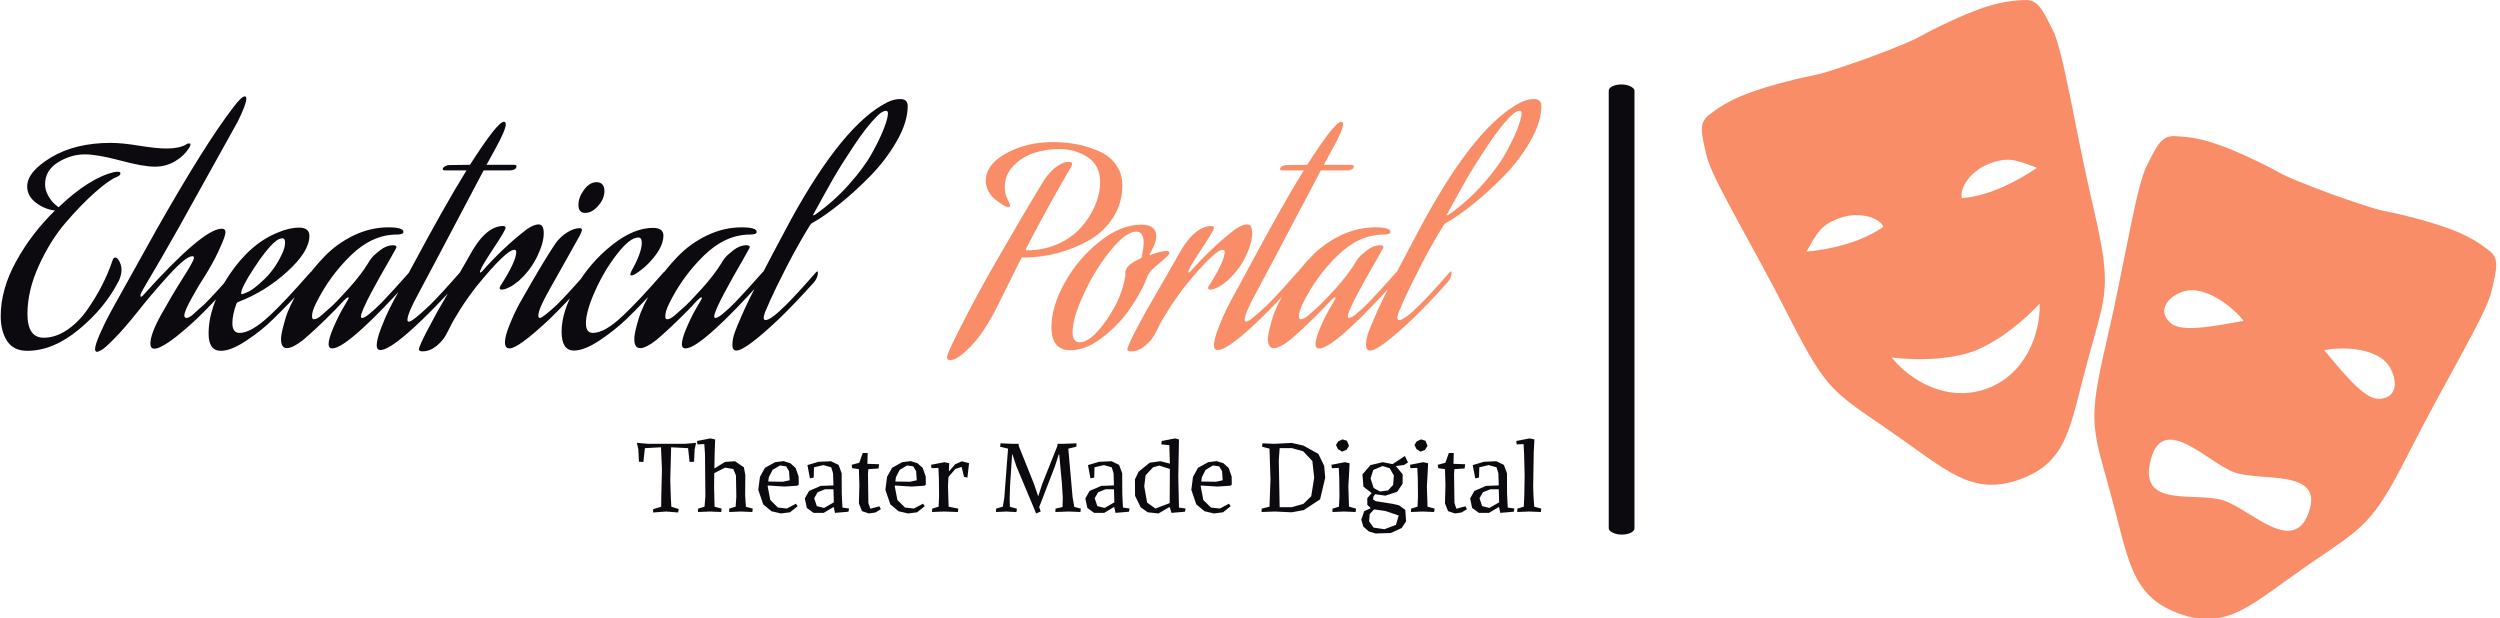 <svg xmlns="http://www.w3.org/2000/svg" version="1.1" xmlns:xlink="http://www.w3.org/1999/xlink" xmlns:svgjs="http://svgjs.dev/svgjs" width="1500" height="371" viewBox="0 0 1500 371"><g transform="matrix(1,0,0,1,-0.909,0.214)"><svg viewBox="0 0 396 98" data-background-color="#ffffff" preserveAspectRatio="xMidYMid meet" height="371" width="1500" xmlns="http://www.w3.org/2000/svg" xmlns:xlink="http://www.w3.org/1999/xlink"><g id="tight-bounds" transform="matrix(1,0,0,1,0.24,-0.057)"><svg viewBox="0 0 395.52 98.113" height="98.113" width="395.52"><g><svg viewBox="0 0 640.669 158.925" height="98.113" width="395.52"><g><rect width="6.609" height="115.571" x="412.82" y="21.677" fill="#0c0a0f" opacity="1" stroke-width="0" stroke="transparent" fill-opacity="1" class="rect-qz-0" data-fill-palette-color="primary" rx="1%" id="qz-0" data-palette-color="#0c0a0f"></rect></g><g transform="matrix(1,0,0,1,0,21.964)"><svg viewBox="0 0 395.52 114.996" height="114.996" width="395.52"><g id="textblocktransform"><svg viewBox="0 0 395.52 114.996" height="114.996" width="395.52" id="textblock"><g><svg viewBox="0 0 395.52 73.283" height="73.283" width="395.52"><g transform="matrix(1,0,0,1,0,0)"><svg width="395.52" viewBox="0 -46.5 288.22 49.35" height="73.283" data-palette-color="#0c0a0f"><g class="wordmark-text-0" data-fill-palette-color="primary" id="text-0"><path d="M21.45-16.35L21.45-16.35Q21.85-16.35 22.23-15.58 22.6-14.8 22.6-14.1L22.6-14.1Q22.6-13.5 22.43-12.9 22.25-12.3 22.1-12L22.1-12 21.9-11.65Q19.45-6.9 14.63-2.9 9.8 1.1 4.95 1.1L4.95 1.1Q2.4 1.1 1.2-0.73 0-2.55 0-5.4L0-5.4Q0-10.4 2.88-15.63 5.75-20.85 10.15-25.15L10.15-25.15Q8.25-25.35 6.6-26.6 4.95-27.85 4.95-29.65L4.95-29.65Q4.95-32.4 9.45-35.1 13.95-37.8 20.6-37.8L20.6-37.8Q22.7-37.8 25.93-37.27 29.15-36.75 30.9-36.75L30.9-36.75Q33.7-36.75 34.9-37.65L34.9-37.65Q35.1-37.7 35.25-37.7L35.25-37.7Q35.5-37.7 35.5-37.5 35.5-37.3 35.3-36.95L35.3-36.95Q34.3-35.35 32.6-34.35 30.9-33.35 28.85-33.35L28.85-33.35Q26.65-33.35 22.38-34.5 18.1-35.65 15.75-35.65L15.75-35.65Q13.1-35.65 10.7-34.15 8.3-32.65 8.3-30.05L8.3-30.05Q8.3-28.95 8.9-27.9 9.5-26.85 10.1-26.35L10.1-26.35 10.7-25.85 10.8-25.75Q16.65-31.3 21.3-32.35L21.3-32.35Q21.55-32.4 21.9-32.4L21.9-32.4Q22.4-32.4 22.4-32.1L22.4-32.1Q22.4-31.7 21.65-31.4L21.65-31.4Q20.25-30.85 17.65-28.55 15.05-26.25 12.15-22.88 9.25-19.5 7.13-14.83 5-10.15 5-5.8L5-5.8Q5-1.35 8.05-1.35L8.05-1.35Q10.25-1.35 12.38-2.78 14.5-4.2 16.13-6.5 17.75-8.8 18.95-11.15 20.15-13.5 20.95-15.9L20.95-15.9Q21.1-16.35 21.45-16.35ZM38.05-7.55L38.05-7.55Q40.15-9.65 43.6-13.6L43.6-13.6Q43.75-13.75 43.85-13.75 43.95-13.75 43.95-13.55L43.95-13.55Q43.95-12.6 43.2-11.7L43.2-11.7Q39.5-7.6 36.65-4.85L36.65-4.85Q30.65 0.7 28.75 0.7L28.75 0.7Q28 0.7 28-0.25L28-0.25Q28-2.05 30.05-5.73 32.1-9.4 34.12-12.58 36.15-15.75 36.15-16.3L36.15-16.3Q36.15-16.6 35.85-16.6L35.85-16.6Q34.65-16.6 31.3-12.9 27.95-9.2 25.65-6.25L25.65-6.25Q23.1-3.05 21.22-1.15 19.35 0.75 18.75 1L18.75 1 18.1 1.3Q17.65 1.3 17.65 0.8L17.65 0.8Q17.65 0 18.55-2.05 19.45-4.1 20.35-5.75L20.35-5.75 21.25-7.4 29.05-21.4Q38.25-37.65 43.55-44.5L43.55-44.5Q45.05-46.5 45.65-46.5L45.65-46.5Q45.95-46.5 45.95-46.1L45.95-46.1Q45.95-45.05 44.35-41.8L44.35-41.8Q36.5-27.65 33.45-22.2L33.45-22.2Q31.6-18.9 30.1-16.32 28.6-13.75 27.97-12.7 27.35-11.65 26.9-10.88 26.45-10.1 26.2-9.55L26.2-9.55Q26.15-9.4 26.15-9.25L26.15-9.25Q26.15-9 26.25-9 26.35-9 26.65-9.3L26.65-9.3Q37.85-21.75 41.35-21.75L41.35-21.75Q42.05-21.75 42.05-21.05L42.05-21.05Q42.05-20.85 41.85-20.18 41.65-19.5 40.7-17.45 39.75-15.4 38.2-12.9L38.2-12.9Q37.25-11.5 35.8-8.9 34.35-6.3 34.35-5.5L34.35-5.5Q34.35-5.05 34.8-5.05L34.8-5.05Q34.95-5.05 35.22-5.18 35.5-5.3 35.85-5.6 36.2-5.9 36.47-6.15 36.75-6.4 37.27-6.88 37.8-7.35 38.05-7.55ZM52.59-16.95L52.59-16.95Q53.2-18.2 53.2-19.15L53.2-19.15Q53.2-19.95 52.7-19.95L52.7-19.95Q52.39-19.95 52.02-19.78 51.64-19.6 51.45-19.4L51.45-19.4 51.2-19.2Q49.64-17.85 47.32-14.28 44.99-10.7 44.99-9.7L44.99-9.7Q44.99-9.5 45.09-9.5L45.09-9.5Q45.39-9.5 46.42-10 47.45-10.5 49.37-12.35 51.3-14.2 52.59-16.95ZM50.34-5.5L50.34-5.5Q52.99-7.95 57.95-13.6L57.95-13.6Q58.09-13.75 58.2-13.75 58.3-13.75 58.3-13.55L58.3-13.55Q58.3-12.6 57.55-11.7L57.55-11.7Q53.84-7.6 50.99-4.85L50.99-4.85Q48.89-2.75 45.99-0.83 43.09 1.1 41.2 1.1L41.2 1.1Q38.89 1.1 38.89-2.1L38.89-2.1Q38.89-7.4 42.82-13.2 46.74-19 51.89-21.05L51.89-21.05Q54.05-21.95 55.8-21.95L55.8-21.95Q57.75-21.95 57.75-20.4L57.75-20.4Q57.75-17.5 53.64-13.75 49.55-10 44.45-8.05L44.45-8.05Q44.24-8 44.09-7.7L44.09-7.7Q43.34-5.65 43.34-4.05L43.34-4.05Q43.34-2.25 44.7-2.25L44.7-2.25Q46.84-2.25 50.34-5.5ZM67.74-3.15L67.74-3.15Q63.59 0.65 62.04 0.65L62.04 0.65Q61.34 0.65 61.34-0.15L61.34-0.15Q61.34-1.15 62.22-3.2 63.09-5.25 63.99-6.8L63.99-6.8 64.89-8.35Q65.09-8.7 65.09-8.8 65.09-8.9 64.99-8.9L64.99-8.9Q64.79-8.9 64.24-8.35L64.24-8.35Q62.74-6.7 60.82-4.83 58.89-2.95 57.69-1.9L57.69-1.9 56.54-0.9Q54.59 0.6 53.54 0.6L53.54 0.6Q52.44 0.6 52.44-1.1L52.44-1.1Q52.44-1.95 52.92-3.7 53.39-5.45 53.64-6.05L53.64-6.05Q54.79-8.85 56.52-11.5 58.24-14.15 60.59-16.57 62.94-19 66.07-20.5 69.19-22 72.54-22L72.54-22Q75.34-22 75.34-21.15L75.34-21.15Q75.34-20.65 74.09-20.65L74.09-20.65Q69.49-20.65 65.47-16.73 61.44-12.8 58.94-7.7L58.94-7.7Q58.24-6.3 58.24-5.35L58.24-5.35Q58.24-4.8 58.59-4.8L58.59-4.8Q59.19-4.8 60.14-5.65L60.14-5.65Q60.74-6.2 61.77-7.1 62.79-8 65.09-10.55 67.39-13.1 68.74-15.3L68.74-15.3Q68.94-15.7 69.37-16.25 69.79-16.8 70.99-17.73 72.19-18.65 73.39-18.65L73.39-18.65Q74.04-18.65 74.04-18.3L74.04-18.3Q74.04-18.2 73.89-17.95L73.89-17.95Q73.69-17.55 72.77-15.95 71.84-14.35 71.04-12.93 70.24-11.5 69.34-9.83 68.44-8.15 67.92-6.95 67.39-5.75 67.39-5.35L67.39-5.35Q67.39-5.05 67.64-5.05L67.64-5.05Q68.39-5.05 71.29-7.95L71.29-7.95Q73.49-10.25 76.44-13.6L76.44-13.6Q76.59-13.75 76.69-13.75 76.79-13.75 76.79-13.55L76.79-13.55Q76.79-12.6 76.04-11.7L76.04-11.7Q71.14-6.25 67.74-3.15ZM80.39-7.55L80.39-7.55Q82.49-9.65 85.94-13.6L85.94-13.6Q86.09-13.75 86.19-13.75 86.29-13.75 86.29-13.55L86.29-13.55Q86.29-12.6 85.54-11.7L85.54-11.7Q81.84-7.6 78.99-4.85L78.99-4.85Q72.99 0.95 71.04 0.95L71.04 0.95Q70.34 0.95 70.34 0.05L70.34 0.05Q70.34-1 71.14-3.1 71.94-5.2 72.74-6.8L72.74-6.8 73.54-8.35Q74.69-10.4 77.34-15.35 79.99-20.3 82.47-24.7 84.94-29.1 87.14-32.65L87.14-32.65 83.19-32.65Q82.69-32.65 82.69-32.9 82.69-33.15 83.09-33.4 83.49-33.65 83.94-33.65L83.94-33.65Q85.04-33.65 87.79-33.7L87.79-33.7Q90.24-37.55 91.99-39.8L91.99-39.8Q93.54-41.75 94.14-41.75L94.14-41.75Q94.49-41.75 94.49-41.3L94.49-41.3Q94.49-40.25 92.59-36.8L92.59-36.8 90.89-33.7 96.04-33.7Q96.49-33.7 96.49-33.45L96.49-33.45Q96.49-32.65 95.04-32.65L95.04-32.65 90.34-32.65Q78.79-10.75 78.19-9.7L78.19-9.7Q76.09-5.85 76.09-4.7L76.09-4.7Q76.09-4.35 76.34-4.35L76.34-4.35Q77.04-4.35 80.39-7.55ZM93.74-10.35L93.74-10.35Q93.34-10.35 93.34-10.65L93.34-10.65Q93.34-10.8 93.49-11.05L93.49-11.05Q96.44-15.65 96.44-17.35L96.44-17.35Q96.44-17.8 96.09-17.8L96.09-17.8Q94.59-17.8 89.04-11L89.04-11Q87.39-8.9 85.96-6.65 84.54-4.4 83.99-3.2L83.99-3.2 83.39-2.05Q82.79-0.85 81.54 0.18 80.29 1.2 78.94 1.2L78.94 1.2Q78.24 1.2 78.24 0.85L78.24 0.85Q78.24 0.55 78.66-0.4 79.09-1.35 79.69-2.5 80.29-3.65 80.89-4.75 81.49-5.85 81.89-6.6L81.89-6.6 82.34-7.35 87.59-16.5Q90.64-22.25 93.99-22.25L93.99-22.25Q94.44-22.25 94.44-21.9L94.44-21.9Q94.44-21.45 92.26-18.18 90.09-14.9 89.74-14L89.74-14Q89.64-13.7 89.64-13.65L89.64-13.65Q89.64-13.55 89.74-13.55 89.84-13.55 90.09-13.8L90.09-13.8Q93.84-18.05 98.04-21.35L98.04-21.35Q98.29-21.6 99.14-22.08 99.99-22.55 100.64-22.55L100.64-22.55Q101.59-22.55 101.59-20.9L101.59-20.9Q101.59-19.1 100.39-16.6 99.19-14.1 97.14-12.2L97.14-12.2 96.94-12Q96.74-11.85 96.51-11.68 96.29-11.5 95.94-11.25 95.59-11 95.24-10.83 94.89-10.65 94.49-10.5 94.09-10.35 93.74-10.35ZM102.69-4.85L102.69-4.85Q96.83 0.65 95.19 0.65L95.19 0.65Q94.33 0.65 94.33-0.5 94.33-1.65 95.23-3.85 96.13-6.05 97.03-7.7L97.03-7.7 97.94-9.3Q101.73-15.95 103.69-18.85L103.69-18.85Q104.53-20.1 105.86-20.98 107.19-21.85 108.33-21.85L108.33-21.85Q108.73-21.85 108.73-21.5L108.73-21.5Q108.73-21.25 108.38-20.55L108.38-20.55Q107.78-19.45 105.44-15.3 103.08-11.15 102.63-10.3L102.63-10.3Q100.58-6.7 100.58-5.5L100.58-5.5Q100.58-5.05 100.88-5.05L100.88-5.05Q101.38-5.05 104.08-7.55L104.08-7.55Q106.19-9.65 109.63-13.6L109.63-13.6Q109.78-13.75 109.88-13.75 109.98-13.75 109.98-13.55L109.98-13.55Q109.98-12.6 109.23-11.7L109.23-11.7Q105.53-7.6 102.69-4.85ZM109.33-24.7L109.33-24.7Q108.08-24.7 108.08-26.2L108.08-26.2Q108.08-27.6 109.13-29.03 110.19-30.45 111.44-30.45L111.44-30.45Q112.94-30.45 112.94-28.75L112.94-28.75Q112.94-27.35 111.78-26.03 110.63-24.7 109.33-24.7ZM117.08-4.85L117.08-4.85Q114.83-2.7 112.01-0.83 109.18 1.05 107.23 1.05L107.23 1.05Q104.93 1.05 104.93-2.5L104.93-2.5Q104.93-6.25 107.58-10.83 110.23-15.4 114.31-18.65 118.38-21.9 122.03-21.9L122.03-21.9Q123.98-21.9 123.98-20.45L123.98-20.45Q123.98-17.95 120.73-14.8L120.73-14.8Q120.43-14.5 119.43-13.75 118.43-13 118.03-13L118.03-13Q117.78-13 117.78-13.25L117.78-13.25 117.93-13.7Q119.93-17.25 119.93-19.1L119.93-19.1Q119.93-20.1 119.28-20.1L119.28-20.1Q117.73-20.1 115.36-17.07 112.98-14.05 111.23-10.18 109.48-6.3 109.48-4.05L109.48-4.05Q109.48-2.25 110.78-2.25L110.78-2.25Q113.03-2.25 116.43-5.5L116.43-5.5Q119.08-7.95 124.03-13.6L124.03-13.6Q124.18-13.75 124.28-13.75 124.38-13.75 124.38-13.55L124.38-13.55Q124.38-12.6 123.63-11.7L123.63-11.7Q119.93-7.6 117.08-4.85ZM133.83-3.15L133.83-3.15Q129.68 0.65 128.13 0.65L128.13 0.65Q127.43 0.65 127.43-0.15L127.43-0.15Q127.43-1.15 128.31-3.2 129.18-5.25 130.08-6.8L130.08-6.8 130.98-8.35Q131.18-8.7 131.18-8.8 131.18-8.9 131.08-8.9L131.08-8.9Q130.88-8.9 130.33-8.35L130.33-8.35Q128.83-6.7 126.91-4.83 124.98-2.95 123.78-1.9L123.78-1.9 122.63-0.9Q120.68 0.6 119.63 0.6L119.63 0.6Q118.53 0.6 118.53-1.1L118.53-1.1Q118.53-1.95 119-3.7 119.48-5.45 119.73-6.05L119.73-6.05Q120.88-8.85 122.61-11.5 124.33-14.15 126.68-16.57 129.03-19 132.16-20.5 135.28-22 138.63-22L138.63-22Q141.43-22 141.43-21.15L141.43-21.15Q141.43-20.65 140.18-20.65L140.18-20.65Q135.58-20.65 131.56-16.73 127.53-12.8 125.03-7.7L125.03-7.7Q124.33-6.3 124.33-5.35L124.33-5.35Q124.33-4.8 124.68-4.8L124.68-4.8Q125.28-4.8 126.23-5.65L126.23-5.65Q126.83-6.2 127.86-7.1 128.88-8 131.18-10.55 133.48-13.1 134.83-15.3L134.83-15.3Q135.03-15.7 135.46-16.25 135.88-16.8 137.08-17.73 138.28-18.65 139.48-18.65L139.48-18.65Q140.13-18.65 140.13-18.3L140.13-18.3Q140.13-18.2 139.98-17.95L139.98-17.95Q139.78-17.55 138.86-15.95 137.93-14.35 137.13-12.93 136.33-11.5 135.43-9.83 134.53-8.15 134-6.95 133.48-5.75 133.48-5.35L133.48-5.35Q133.48-5.05 133.73-5.05L133.73-5.05Q134.48-5.05 137.38-7.95L137.38-7.95Q139.58-10.25 142.53-13.6L142.53-13.6Q142.68-13.75 142.78-13.75 142.88-13.75 142.88-13.55L142.88-13.55Q142.88-12.6 142.13-11.7L142.13-11.7Q137.23-6.25 133.83-3.15ZM152.33-24.35L152.33-24.35Q155.88-26.85 158.7-30.03 161.53-33.2 163-35.88 164.48-38.55 165.23-40.5 165.98-42.45 165.98-43.3L165.98-43.3Q165.98-43.8 165.63-43.8L165.63-43.8Q164.93-43.8 163.93-42.8L163.93-42.8Q162.03-40.9 159.63-37.3 157.23-33.7 155.75-31.13 154.28-28.55 151.93-24.25L151.93-24.25Q152.13-24.25 152.33-24.35ZM146.98-7.55L146.98-7.55Q149.08-9.65 152.53-13.6L152.53-13.6Q152.68-13.75 152.78-13.75 152.88-13.75 152.88-13.55L152.88-13.55Q152.88-12.6 152.13-11.7L152.13-11.7Q148.43-7.6 145.58-4.85L145.58-4.85Q139.33 1.05 137.63 1.05L137.63 1.05Q136.88 1.05 136.88 0L136.88 0Q136.88-0.55 137-1.2 137.13-1.85 137.43-2.63 137.73-3.4 137.95-3.93 138.18-4.45 138.6-5.43 139.03-6.4 139.18-6.75L139.18-6.75Q140.58-9.9 147.78-23.35L147.78-23.35Q157.63-41.3 165.88-45.4L165.88-45.4Q167.08-46 168.28-46L168.28-46Q169.68-46 169.68-44.7L169.68-44.7Q169.68-41.7 167.63-38.13 165.58-34.55 162.63-31.55 159.68-28.55 156.85-26.3 154.03-24.05 151.98-22.9L151.98-22.9Q151.68-22.8 151.43-22.45L151.43-22.45Q149.23-18.9 147.13-14.83 145.03-10.75 143.98-8.4L143.98-8.4 142.98-6.1Q142.73-5.35 142.73-5.1L142.73-5.1Q142.73-4.65 143.08-4.65L143.08-4.65Q144.08-4.65 146.98-7.55Z" fill="#0c0a0f" data-fill-palette-color="primary"></path><path d="M190.88-16.15L190.88-16.15Q190.53-15.5 186.68-7.7L186.68-7.7Q184.13-2.5 181.55 0.18 178.98 2.85 177.63 2.85L177.63 2.85Q177.03 2.85 177.03 2.3L177.03 2.3 177.18 1.7Q177.73 0.2 180.6-5.35 183.48-10.9 185.98-15.2L185.98-15.2Q188.33-19.3 190.58-23.13 192.83-26.95 193.93-28.75L193.93-28.75 195.03-30.55Q195.13-30.7 195.28-30.95 195.43-31.2 195.95-31.85 196.48-32.5 197.03-32.98 197.58-33.45 198.33-33.85 199.08-34.25 199.78-34.25L199.78-34.25Q200.43-34.25 200.43-33.9L200.43-33.9Q200.43-33.45 199.83-32.6L199.83-32.6Q196.08-26.2 191.83-18.05L191.83-18.05Q191.78-17.95 191.78-17.85L191.78-17.85Q191.78-17.7 191.98-17.7L191.98-17.7Q195.13-17.7 197.8-18.9 200.48-20.1 202.15-22.03 203.83-23.95 204.75-26.15 205.68-28.35 205.68-30.5L205.68-30.5Q205.68-33.55 203.38-35.1 201.08-36.65 197.98-36.65L197.98-36.65Q195.63-36.65 193.4-35.95 191.18-35.25 189.5-33.55 187.83-31.85 187.83-29.5L187.83-29.5Q187.83-28.1 188.58-26.8L188.58-26.8Q188.83-26.3 188.83-26.1L188.83-26.1Q188.83-25.8 188.43-25.8L188.43-25.8Q188.33-25.8 188.03-25.9L188.03-25.9Q187.88-25.95 187.63-26.1 187.38-26.25 186.73-26.7 186.08-27.15 185.58-27.65 185.08-28.15 184.68-28.98 184.28-29.8 184.28-30.65L184.28-30.65Q184.28-33.75 188.1-35.85 191.93-37.95 196.78-37.95L196.78-37.95Q199.13-37.95 201.25-37.55 203.38-37.15 205.4-36.27 207.43-35.4 208.63-33.75 209.83-32.1 209.83-29.85L209.83-29.85Q209.83-26.5 208.1-23.83 206.38-21.15 203.6-19.58 200.83-18 197.68-17.18 194.53-16.35 191.33-16.35L191.33-16.35Q191.28-16.4 191.18-16.4L191.18-16.4Q190.98-16.4 190.88-16.15ZM218.18-17.6L218.18-17.6Q218.63-17.5 218.63-17.3L218.63-17.3Q218.63-17 218.23-16.6L218.23-16.6Q217.68-16.05 216.6-15.15 215.52-14.25 215.32-14.05L215.32-14.05 214.63-13.1Q213.57-10.15 211.4-6.98 209.23-3.8 206.1-1.4 202.98 1 200.13 1L200.13 1Q196.57 1 196.57-3.35L196.57-3.35Q196.57-7.2 199.07-11.68 201.57-16.15 205.55-19.33 209.52-22.5 213.38-22.5L213.38-22.5Q216.18-22.5 216.18-20.3L216.18-20.3Q216.18-19.1 214.98-17.05L214.98-17.05Q214.93-17 214.93-16.9 214.93-16.8 215.02-16.8L215.02-16.8Q216.88-17.55 218.18-17.6ZM213.43-16.4L213.43-16.4Q213.82-18.15 213.82-19.1L213.82-19.1Q213.82-21.2 212.43-21.2L212.43-21.2Q210.48-21.2 207.57-17.6 204.67-14 202.6-9.5 200.52-5 200.52-2.4L200.52-2.4Q200.52-0.5 201.88-0.5L201.88-0.5Q203.98-0.5 206.9-4.7 209.82-8.9 210.43-13.15L210.43-13.15Q210.38-13.25 210.38-13.45L210.38-13.45Q210.38-14.9 212.98-16.05L212.98-16.05Q213.38-16.2 213.43-16.4ZM226.27-10.35L226.27-10.35Q225.87-10.35 225.87-10.65L225.87-10.65Q225.87-10.8 226.02-11.05L226.02-11.05Q228.97-15.65 228.97-17.35L228.97-17.35Q228.97-17.8 228.62-17.8L228.62-17.8Q227.12-17.8 221.57-11L221.57-11Q219.92-8.9 218.5-6.65 217.07-4.4 216.52-3.2L216.52-3.2 215.92-2.05Q215.32-0.85 214.07 0.18 212.82 1.2 211.47 1.2L211.47 1.2Q210.77 1.2 210.77 0.85L210.77 0.85Q210.77 0.55 211.2-0.4 211.62-1.35 212.22-2.5 212.82-3.65 213.42-4.75 214.02-5.85 214.42-6.6L214.42-6.6 214.87-7.35 220.12-16.5Q223.17-22.25 226.52-22.25L226.52-22.25Q226.97-22.25 226.97-21.9L226.97-21.9Q226.97-21.45 224.8-18.18 222.62-14.9 222.27-14L222.27-14Q222.17-13.7 222.17-13.65L222.17-13.65Q222.17-13.55 222.27-13.55 222.37-13.55 222.62-13.8L222.62-13.8Q226.37-18.05 230.57-21.35L230.57-21.35Q230.82-21.6 231.67-22.08 232.52-22.55 233.17-22.55L233.17-22.55Q234.12-22.55 234.12-20.9L234.12-20.9Q234.12-19.1 232.92-16.6 231.72-14.1 229.67-12.2L229.67-12.2 229.47-12Q229.27-11.85 229.05-11.68 228.82-11.5 228.47-11.25 228.12-11 227.77-10.83 227.42-10.65 227.02-10.5 226.62-10.35 226.27-10.35ZM237.02-7.55L237.02-7.55Q239.12-9.65 242.57-13.6L242.57-13.6Q242.72-13.75 242.82-13.75 242.92-13.75 242.92-13.55L242.92-13.55Q242.92-12.6 242.17-11.7L242.17-11.7Q238.47-7.6 235.62-4.85L235.62-4.85Q229.62 0.95 227.67 0.95L227.67 0.95Q226.97 0.95 226.97 0.05L226.97 0.05Q226.97-1 227.77-3.1 228.57-5.2 229.37-6.8L229.37-6.8 230.17-8.35Q231.32-10.4 233.97-15.35 236.62-20.3 239.1-24.7 241.57-29.1 243.77-32.65L243.77-32.65 239.82-32.65Q239.32-32.65 239.32-32.9 239.32-33.15 239.72-33.4 240.12-33.65 240.57-33.65L240.57-33.65Q241.67-33.65 244.42-33.7L244.42-33.7Q246.87-37.55 248.62-39.8L248.62-39.8Q250.17-41.75 250.77-41.75L250.77-41.75Q251.12-41.75 251.12-41.3L251.12-41.3Q251.12-40.25 249.22-36.8L249.22-36.8 247.52-33.7 252.67-33.7Q253.12-33.7 253.12-33.45L253.12-33.45Q253.12-32.65 251.67-32.65L251.67-32.65 246.97-32.65Q235.42-10.75 234.82-9.7L234.82-9.7Q232.72-5.85 232.72-4.7L232.72-4.7Q232.72-4.35 232.97-4.35L232.97-4.35Q233.67-4.35 237.02-7.55ZM252.37-3.15L252.37-3.15Q248.22 0.65 246.67 0.65L246.67 0.65Q245.97 0.65 245.97-0.15L245.97-0.15Q245.97-1.15 246.84-3.2 247.72-5.25 248.62-6.8L248.62-6.8 249.52-8.35Q249.72-8.7 249.72-8.8 249.72-8.9 249.62-8.9L249.62-8.9Q249.42-8.9 248.87-8.35L248.87-8.35Q247.37-6.7 245.44-4.83 243.52-2.95 242.32-1.9L242.32-1.9 241.17-0.9Q239.22 0.6 238.17 0.6L238.17 0.6Q237.07 0.6 237.07-1.1L237.07-1.1Q237.07-1.95 237.54-3.7 238.02-5.45 238.27-6.05L238.27-6.05Q239.42-8.85 241.14-11.5 242.87-14.15 245.22-16.57 247.57-19 250.69-20.5 253.82-22 257.17-22L257.17-22Q259.97-22 259.97-21.15L259.97-21.15Q259.97-20.65 258.72-20.65L258.72-20.65Q254.12-20.65 250.09-16.73 246.07-12.8 243.57-7.7L243.57-7.7Q242.87-6.3 242.87-5.35L242.87-5.35Q242.87-4.8 243.22-4.8L243.22-4.8Q243.82-4.8 244.77-5.65L244.77-5.65Q245.37-6.2 246.39-7.1 247.42-8 249.72-10.55 252.02-13.1 253.37-15.3L253.37-15.3Q253.57-15.7 253.99-16.25 254.42-16.8 255.62-17.73 256.82-18.65 258.02-18.65L258.02-18.65Q258.67-18.65 258.67-18.3L258.67-18.3Q258.67-18.2 258.52-17.95L258.52-17.95Q258.32-17.55 257.39-15.95 256.47-14.35 255.67-12.93 254.87-11.5 253.97-9.83 253.07-8.15 252.54-6.95 252.02-5.75 252.02-5.35L252.02-5.35Q252.02-5.05 252.27-5.05L252.27-5.05Q253.02-5.05 255.92-7.95L255.92-7.95Q258.12-10.25 261.07-13.6L261.07-13.6Q261.22-13.75 261.32-13.75 261.42-13.75 261.42-13.55L261.42-13.55Q261.42-12.6 260.67-11.7L260.67-11.7Q255.77-6.25 252.37-3.15ZM270.87-24.35L270.87-24.35Q274.42-26.85 277.24-30.03 280.07-33.2 281.54-35.88 283.02-38.55 283.77-40.5 284.52-42.45 284.52-43.3L284.52-43.3Q284.52-43.8 284.17-43.8L284.17-43.8Q283.47-43.8 282.47-42.8L282.47-42.8Q280.57-40.9 278.17-37.3 275.77-33.7 274.29-31.13 272.82-28.55 270.47-24.25L270.47-24.25Q270.67-24.25 270.87-24.35ZM265.52-7.55L265.52-7.55Q267.62-9.65 271.07-13.6L271.07-13.6Q271.22-13.75 271.32-13.75 271.42-13.75 271.42-13.55L271.42-13.55Q271.42-12.6 270.67-11.7L270.67-11.7Q266.97-7.6 264.12-4.85L264.12-4.85Q257.87 1.05 256.17 1.05L256.17 1.05Q255.42 1.05 255.42 0L255.42 0Q255.42-0.55 255.54-1.2 255.67-1.85 255.97-2.63 256.27-3.4 256.49-3.93 256.72-4.45 257.14-5.43 257.57-6.4 257.72-6.75L257.72-6.75Q259.12-9.9 266.32-23.35L266.32-23.35Q276.17-41.3 284.42-45.4L284.42-45.4Q285.62-46 286.82-46L286.82-46Q288.22-46 288.22-44.7L288.22-44.7Q288.22-41.7 286.17-38.13 284.12-34.55 281.17-31.55 278.22-28.55 275.39-26.3 272.57-24.05 270.52-22.9L270.52-22.9Q270.22-22.8 269.97-22.45L269.97-22.45Q267.77-18.9 265.67-14.83 263.57-10.75 262.52-8.4L262.52-8.4 261.52-6.1Q261.27-5.35 261.27-5.1L261.27-5.1Q261.27-4.65 261.62-4.65L261.62-4.65Q262.62-4.65 265.52-7.55Z" fill="#f98d67" data-fill-palette-color="accent"></path></g></svg></g></svg></g><g transform="matrix(1,0,0,1,163.31,90.583)"><svg viewBox="0 0 232.21 24.413" height="24.413" width="232.21"><g transform="matrix(1,0,0,1,0,0)"><svg width="232.21" viewBox="0.35 -37.8 467.45 49.15" height="24.413" data-palette-color="#0c0a0f"><path d="M0.35-35.5L6.2-35 25.1-35 30.95-35.5 30.2-32.05 29.9-25.75 27.6-25.6 26.8-32.75 18.05-33.2 17.6-16.4 17.9-7 18.15-2.5 22-1.25 21.65 0.5 15.55 0 8.7 0.5 8.8-1.25 12.9-2.45 12.95-7.6 13.3-21.8 12.8-33.2 4.5-32.75 3.7-25.6 1.4-25.75 1.1-32.05 0.35-35.5ZM40.8-37.25L40.55-30.45 40.4-22.25 45.95-25.65 51.05-26 55.65-22.85 56.4-18.85 56.3-8.3 56.7-2.45 60.25-1.5 60 0.25 54.1 0 48 0.25 48.1-1.5 51.4-2.5 51.75-7.75 51.55-18.65 50.2-21.95 45.95-22.7 40.35-19.85 40.25-13.15 40.35-8.3 40.5-2.5 44.15-1.5 43.9 0.25 38 0 31.9 0.25 32-1.5 35.3-2.5 35.75-7.75 35.55-29.65 35.2-34.85 31.65-34.7 31.4-36.45 38.3-37.8 40.8-37.25ZM76.65-12.9L68-13.45 67.95-13 69.3-5.95 73.25-2.05 77.84-1.55 82.55-4.05 83.45-2.75 79.5 0.4 74.8 1 69.89-0.15 65.64-3.7 63.09-11.2 63.95-17.9 66.55-22.6 71.8-25.5 76.2-26.05 79.7-24.95 82.4-22.5 83.95-18.05 84-13.9 83.3-13.35 76.65-12.9ZM74.3-23.8L70.5-21.55 68.55-17.75 68.25-15.5 75.84-15.4 79.3-16.15 79-20.8 77.5-23.35 74.3-23.8ZM106.19-19.8L106.24-9.1 106.59-2.05 110.04-1.55 109.69 0.1 102.74 0.7 102.09-2.25 101.84-2.25 96.89 0.7 91.69 0.7 88.19-1.85 87.14-6.75 89.34-10.65 95.34-13.25 101.94-13.5 101.74-19.75 100.79-22.85 96.74-24 91.89-22.85 91.74-17.55 89.79-17.15 88.49-24 94.24-25.7 100.69-26 104.59-24.1 106.19-19.8ZM91.99-6.85L93.34-2.8 97.09-1.85 102.14-4.75 101.94-11.5 97.59-11.5 93.74-9.95 91.99-6.85ZM126.44-1.2L123.64 0.5 120.24 1 116.69-0.2 115.09-4.2 115.34-13.5 115.09-21.9 111.64-22.4 111.34-24.15 115.29-25.2 117.09-30.25 119.64-30.25 119.49-24.65 125.54-24.45 125.24-22.25 119.99-21.9 119.79-19.6 119.99-4.45 120.99-1.45 125.69-2.7 126.44-1.2ZM142.34-12.9L133.69-13.45 133.64-13 134.99-5.95 138.94-2.05 143.54-1.55 148.24-4.05 149.14-2.75 145.19 0.4 140.49 1 135.59-0.15 131.34-3.7 128.79-11.2 129.64-17.9 132.24-22.6 137.49-25.5 141.89-26.05 145.39-24.95 148.09-22.5 149.64-18.05 149.69-13.9 148.99-13.35 142.34-12.9ZM139.99-23.8L136.19-21.55 134.24-17.75 133.94-15.5 141.54-15.4 144.99-16.15 144.69-20.8 143.19-23.35 139.99-23.8ZM161.79-24.95L161.59-20.9 161.79-20.9 164.89-24.45 168.29-25.95 172.04-25 171.19-17.55 169.44-17.9 168.19-23.05 164.94-22 161.39-17.85 161.14-13.15 161.29-8.3 161.49-2.5 166.49-1.5 166.24 0.25 158.99 0 152.89 0.25 152.99-1.5 156.29-2.5 156.54-7.75 156.44-17.35 156.19-22.55 152.64-22.4 152.39-24.15 159.29-25.5 161.79-24.95ZM189.48-2.5L190.23-6.9 192.18-32.5 188.08-33.5 188.33-35.25 194.43-35 197.68-35 197.68-34 205.48-14.55 207.73-8 207.83-8 209.83-14.2 217.73-34 217.73-35 220.73-35 227.58-35.25 227.48-33.5 223.33-32.5 225.53-7.5 226.43-2.4 229.83-1.5 229.58 0.25 223.48 0 216.63 0.25 216.73-1.5 220.33-2.35 220.48-7 220.03-14.5 218.63-29.5 218.38-29.5 216.43-23.4 208.28-2.3 209.08 0 206.68 1 205.73-1.35 196.43-23.55 194.48-29.5 194.28-29.5 193.23-13.35 193.03-6.8 193.13-2.45 196.78-1.45 196.53 0.3 191.28 0 185.93 0.25 186.03-1.5 189.48-2.5ZM251.18-19.8L251.23-9.1 251.58-2.05 255.03-1.55 254.68 0.1 247.73 0.7 247.08-2.25 246.83-2.25 241.88 0.7 236.68 0.7 233.18-1.85 232.13-6.75 234.33-10.65 240.33-13.25 246.93-13.5 246.73-19.75 245.78-22.85 241.73-24 236.88-22.85 236.73-17.55 234.78-17.15 233.48-24 239.23-25.7 245.68-26 249.58-24.1 251.18-19.8ZM236.98-6.85L238.33-2.8 242.08-1.85 247.13-4.75 246.93-11.5 242.58-11.5 238.73-9.95 236.98-6.85ZM276.68 0.7L275.73-2.25 275.48-2.25 269.93 1 264.38 0.4 260.73-2.2 257.83-8.15 257.78-16.65 259.68-20.6 265.43-25.25 270.98-26 275.83-24.75 275.53-34.3 271.38-34.7 271.63-36.45 278.53-37.8 280.53-37.25 280.18-17.9 280.53-2.05 283.98-1.55 283.63 0.1 276.68 0.7ZM264.08-4.6L268.38-1.55 275.73-4.35 275.83-22 270.28-23.75 267.13-22.85 263.28-18.75 262.58-13 264.08-4.6ZM300.47-12.9L291.82-13.45 291.77-13 293.12-5.95 297.07-2.05 301.67-1.55 306.37-4.05 307.27-2.75 303.32 0.4 298.62 1 293.72-0.15 289.47-3.7 286.92-11.2 287.77-17.9 290.37-22.6 295.62-25.5 300.02-26.05 303.52-24.95 306.22-22.5 307.77-18.05 307.82-13.9 307.12-13.35 300.47-12.9ZM298.12-23.8L294.32-21.55 292.37-17.75 292.07-15.5 299.67-15.4 303.12-16.15 302.82-20.8 301.32-23.35 298.12-23.8ZM338.82 0.4L330.07 0 323.22 0.25 323.32-1.5 327.32-2.5 327.82-16.6 327.32-32.5 323.47-33.5 323.72-35.25 329.82-35 338.82-35.45 344.82-34.1 352.57-29.8 355.57-23.65 356.12-17.5 353.47-6.3 345.07-0.75 338.82 0.4ZM332.57-2.25L338.87-2.25 344.82-3.95 348.87-7.85 350.42-17.5 349.47-26.1 344.72-31.15 338.92-32.75 332.57-32.75 332.12-26.55 332.57-2.25ZM368.72-24.95L368.37-18.15 368.07-13.15 368.22-8.3 368.42-2.5 372.07-1.5 371.82 0.25 365.92 0 359.82 0.25 359.92-1.5 363.22-2.5 363.47-7.75 363.37-17.35 363.12-22.55 359.57-22.4 359.32-24.15 366.22-25.5 368.72-24.95ZM361.67-34.4L362.82-36.25 365.07-37.3 367.37-36.55 368.42-33.95 367.07-31.85 364.82-30.95 362.72-32.25 361.67-34.4ZM390.91-24.5L397.31-28.7 398.91-25.35 396.81-24.05 392.66-23.5 396.16-19.2 396.11-14.35 393.31-10.2 387.21-8.2 381.91-8.95 381.01-7.65 380.81-6.25 382.21-5.35 390.81-4 394.16-3.25 397.51-0.85 397.91 5.1 395.61 8.55 390.01 11.1 382.11 11.35 378.66 10.3 375.81 7.8 374.76 4.2 376.26-0.15 379.66-1.75 377.86-3.45 377.86-6.9 380.11-9.55 375.86-12.85 375.36-19.2 379.51-24 385.86-25.5 390.91-24.5ZM381.16-12.15L384.46-10.35 388.56-10.9 391.21-13.75 391.61-18.65 389.41-22.4 385.76-23.5 380.96-21.5 379.56-17.1 381.16-12.15ZM394.11 2.05L387.16-0.3 381.36-1.1 379.11 1.35 378.81 5.05 381.06 8.3 386.71 9.15 392.66 6.9 394.11 2.05ZM409.31-24.95L408.96-18.15 408.66-13.15 408.81-8.3 409.01-2.5 412.66-1.5 412.41 0.25 406.51 0 400.41 0.25 400.51-1.5 403.81-2.5 404.06-7.75 403.96-17.35 403.71-22.55 400.16-22.4 399.91-24.15 406.81-25.5 409.31-24.95ZM402.26-34.4L403.41-36.25 405.66-37.3 407.96-36.55 409.01-33.95 407.66-31.85 405.41-30.95 403.31-32.25 402.26-34.4ZM429.36-1.2L426.56 0.5 423.16 1 419.61-0.2 418.01-4.2 418.26-13.5 418.01-21.9 414.56-22.4 414.26-24.15 418.21-25.2 420.01-30.25 422.56-30.25 422.41-24.65 428.46-24.45 428.16-22.25 422.91-21.9 422.71-19.6 422.91-4.45 423.91-1.45 428.61-2.7 429.36-1.2ZM450.06-19.8L450.11-9.1 450.46-2.05 453.91-1.55 453.56 0.1 446.61 0.7 445.96-2.25 445.71-2.25 440.76 0.7 435.56 0.7 432.06-1.85 431.01-6.75 433.21-10.65 439.21-13.25 445.81-13.5 445.61-19.75 444.66-22.85 440.61-24 435.76-22.85 435.61-17.55 433.66-17.15 432.36-24 438.11-25.7 444.56-26 448.46-24.1 450.06-19.8ZM435.86-6.85L437.21-2.8 440.96-1.85 446.01-4.75 445.81-11.5 441.46-11.5 437.61-9.95 435.86-6.85ZM461.45 0L455.35 0.25 455.45-1.5 458.75-2.5 459-7.75 459.2-18.7 458.9-29.85 458.65-34.85 455.1-34.7 454.85-36.45 461.75-37.8 464.25-37.25 463.9-30.65 463.6-13.15 463.75-8.3 464.15-2.5 467.8-1.5 467.55 0.25 461.45 0Z" opacity="1" transform="matrix(1,0,0,1,0,0)" fill="#0c0a0f" class="slogan-text-1" data-fill-palette-color="secondary" id="text-1"></path></svg></g></svg></g></svg></g></svg></g><g transform="matrix(1,0,0,1,436.729,0)"><svg viewBox="0 0 203.94 158.925" height="158.925" width="203.94"><g><svg xmlns="http://www.w3.org/2000/svg" xmlns:xlink="http://www.w3.org/1999/xlink" version="1.1" x="0" y="0" viewBox="2.993 13.369 94.013 73.262" enable-background="new 0 0 100 100" xml:space="preserve" height="158.925" width="203.94" class="icon-icon-0" data-fill-palette-color="accent" id="icon-0"><path fill="#f98d67" d="M96.45 47.819c0.646-2.775 0.961-3.885-0.372-4.861-1.328-0.977-2.786-2.178-8.259-3.657-5.438-1.47-2.534-0.217-10.295-2.951-7.701-2.895-4.673-1.989-9.782-4.358-5.143-2.384-7.032-2.4-8.68-2.506-1.646-0.109-2.118 0.943-3.411 3.483-1.291 2.541-2.555 11.308-4.784 20.883-2.232 9.57-1.667 10.056 0.488 17.909 2.157 7.854 2.39 12.14 8.106 14.22 5.714 2.079 8.543-1.093 15.241-5.721 6.7-4.632 7.552-4.601 11.994-13.369C91.144 58.125 95.809 50.599 96.45 47.819zM64.87 72.644c-3.263-1.188-10.468 1.086-8.707-5.017 1.492-5.371 6.742 0.512 9.842 1.641 3.101 1.128 10.615-0.479 8.826 4.69C73.041 79.127 68.135 73.832 64.87 72.644zM76.652 54.818c1.521-0.368 6.572-0.578 7.93 2.332 0.934 2.006 0.236 3.413-1.522 3.421C81.303 60.577 78.781 57.35 76.652 54.818zM58.504 51.633c-1.344-1.136-0.973-2.665 1.031-3.599 2.914-1.357 6.645 2.05 7.573 3.311C63.851 51.916 59.844 52.766 58.504 51.633z" data-fill-palette-color="accent"></path><path fill="#f98d67" d="M44.501 16.875c-1.296-2.549-1.771-3.607-3.424-3.498-1.65 0.107-3.549 0.125-8.709 2.518-5.131 2.379-2.09 1.468-9.82 4.374-7.789 2.743-4.875 1.486-10.334 2.962-5.492 1.484-6.956 2.69-8.292 3.67-1.333 0.98-1.019 2.093-0.375 4.88 0.648 2.789 5.333 10.342 9.791 19.142 4.46 8.798 5.208 8.808 11.933 13.457 6.725 4.647 9.668 7.79 15.406 5.702s5.864-6.35 8.027-14.23c2.165-7.886 2.837-8.412 0.598-18.019C47.066 28.225 45.799 19.427 44.501 16.875zM15.373 43.144c1.354-2.37 1.733-3.198 4.054-4.001 2.321-0.805 4.65 0.057 5.047 1.059C20.9 42.783 15.373 43.144 15.373 43.144zM36.715 59.36c-4.652 1.693-9.079-0.948-11.252-3.675 5.124 0.562 8.35-0.261 9.647-0.732 1.297-0.475 4.298-1.917 7.861-5.64C43.059 52.8 41.364 57.668 36.715 59.36zM33.775 36.816c-0.337-1.022 0.891-3.179 3.185-4.055 2.293-0.877 3.116-0.486 5.678 0.46C42.639 33.221 38.172 36.496 33.775 36.816z" data-fill-palette-color="accent"></path></svg></g></svg></g></svg></g><defs></defs></svg><rect width="395.52" height="98.113" fill="none" stroke="none" visibility="hidden"></rect></g></svg></g></svg>